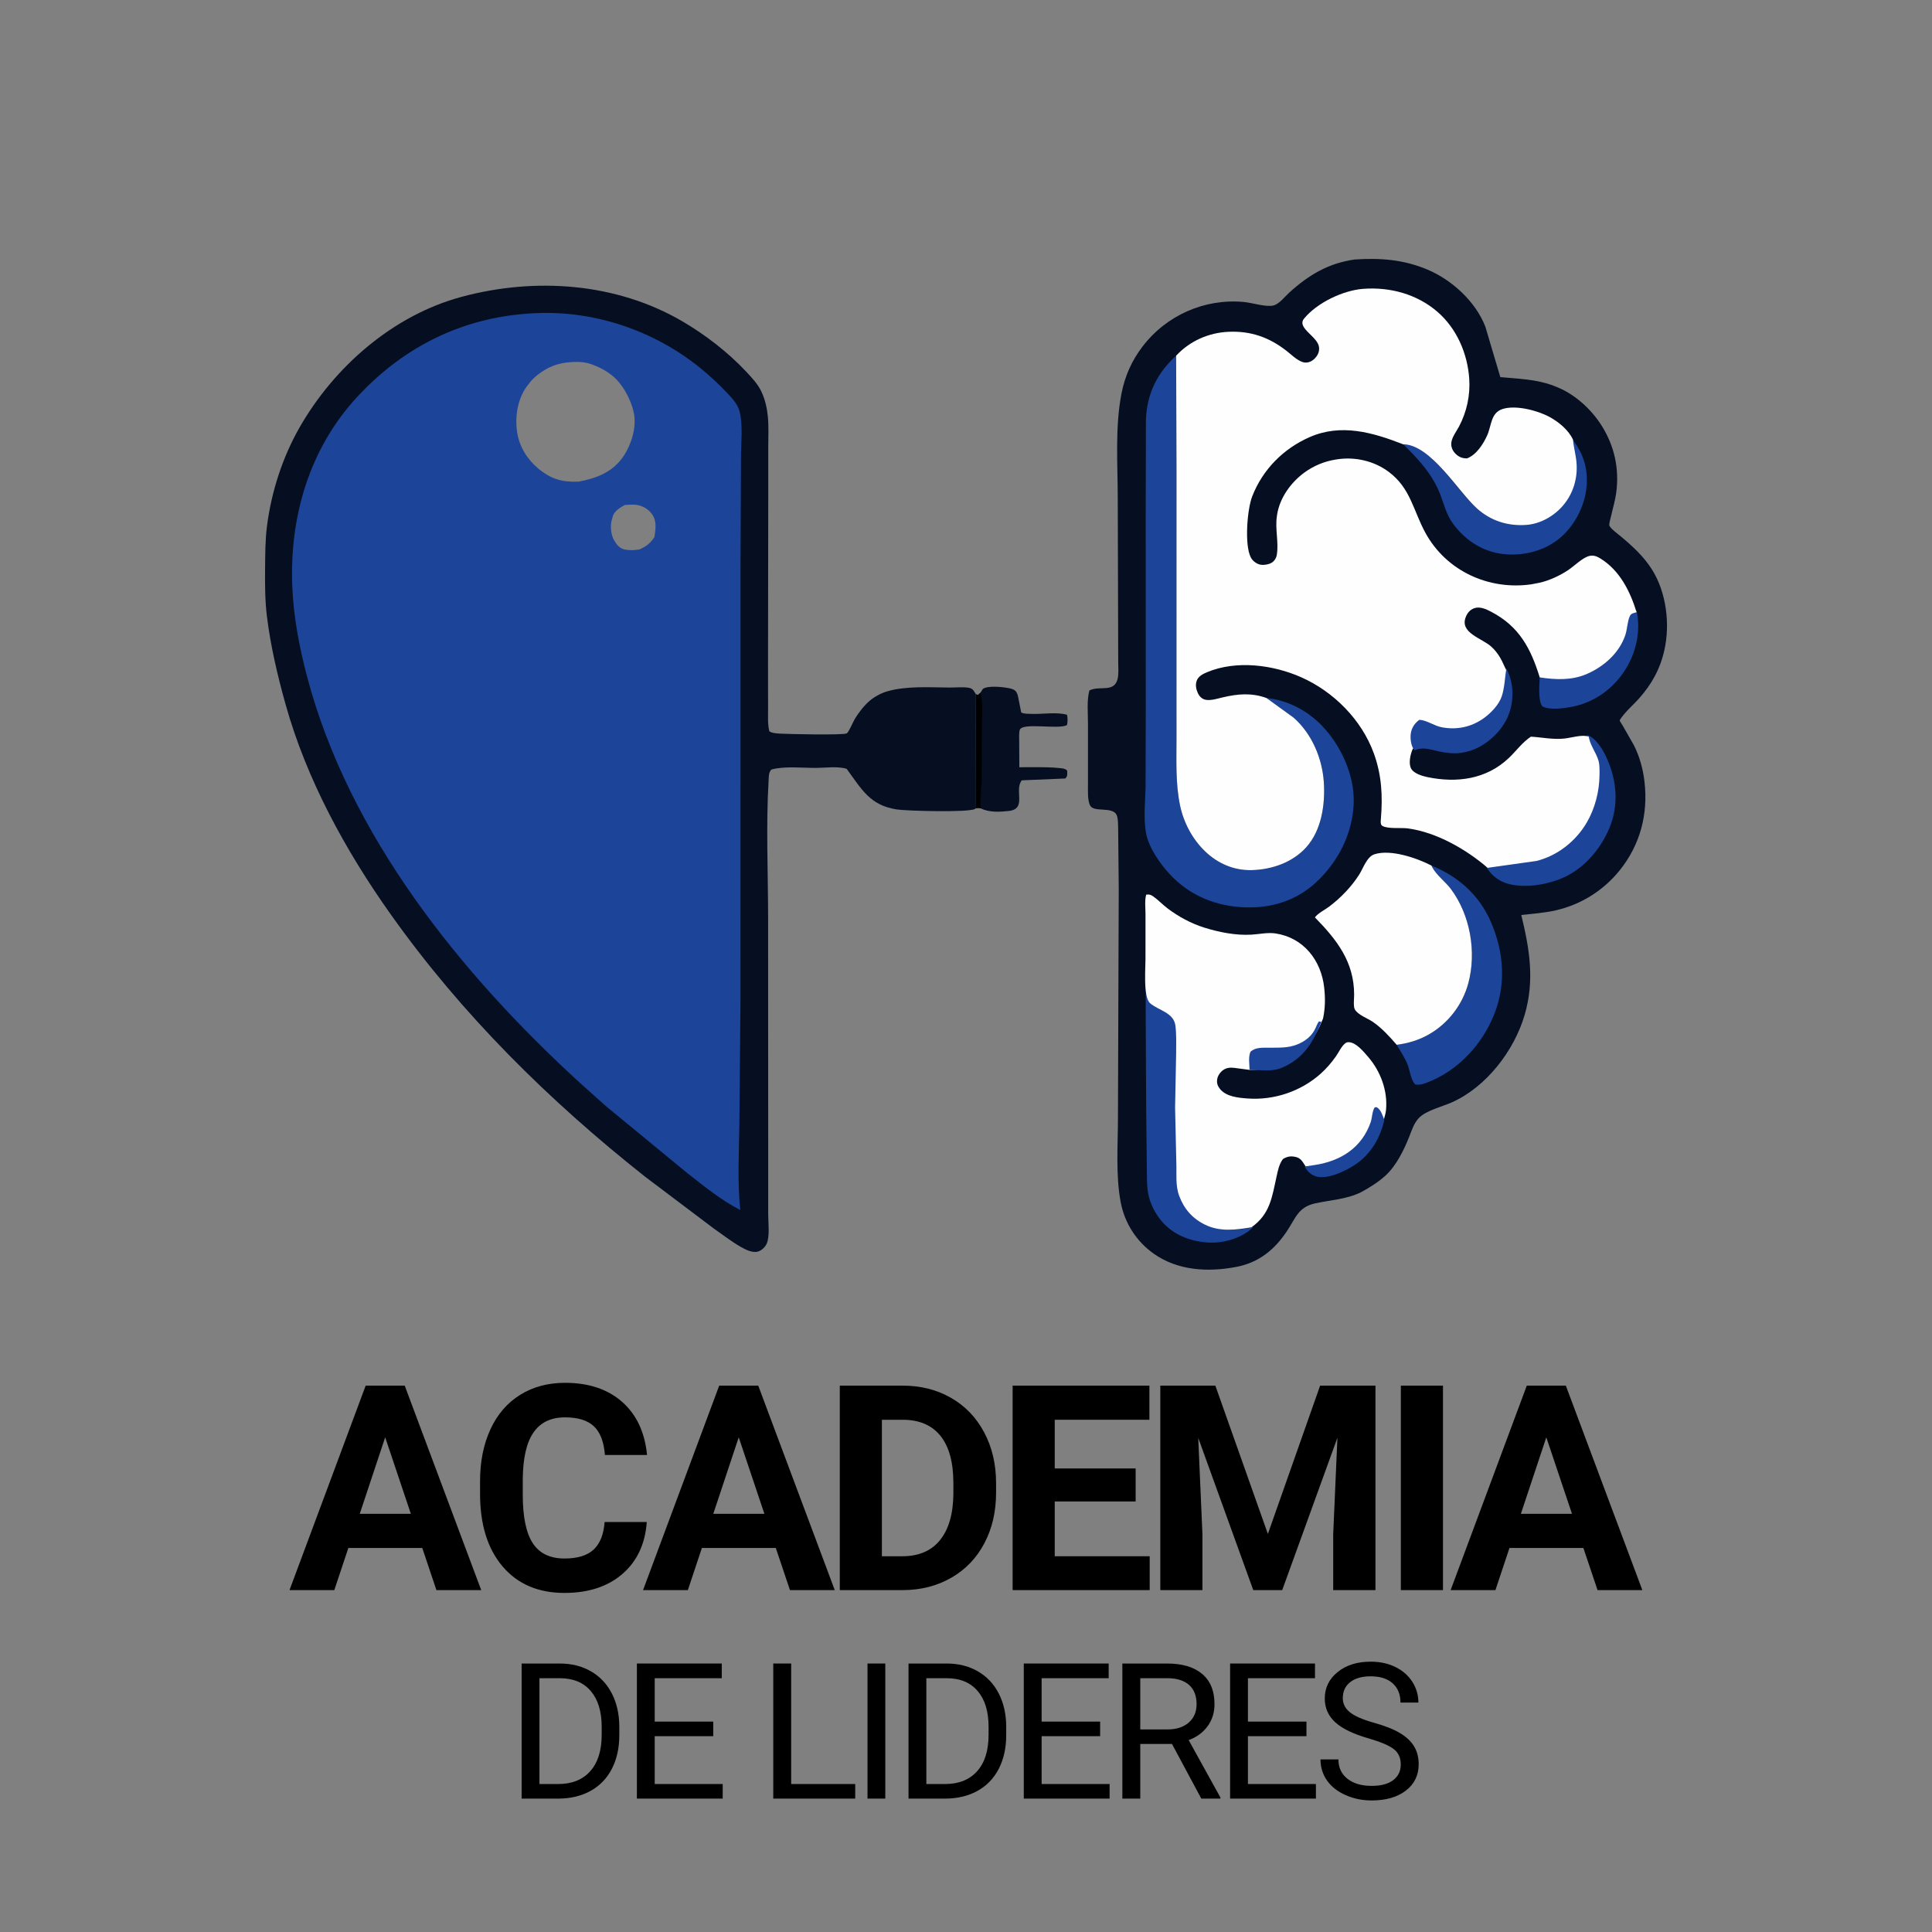 <svg xmlns="http://www.w3.org/2000/svg" xmlns:xlink="http://www.w3.org/1999/xlink" width="1000" zoomAndPan="magnify" viewBox="0 0 750 750" height="1000" preserveAspectRatio="xMidYMid meet" version="1.0"><rect x="0" y="0" width="750" height="750" fill="#808080" stroke="none"/><defs><g/><clipPath id="0601e370c2"><path d="M 422 100.367 L 647.305 100.367 L 647.305 493 L 422 493 Z M 422 100.367 " clip-rule="nonzero"/></clipPath><clipPath id="54250e7d91"><path d="M 102.805 110 L 379 110 L 379 487 L 102.805 487 Z M 102.805 110 " clip-rule="nonzero"/></clipPath></defs><g clip-path="url(#0601e370c2)"><path fill="#050f21" d="M 525.84 100.742 C 535.742 100.062 544.863 100.754 554.059 104.621 C 563.598 108.629 572.754 116.98 576.59 126.742 L 582.426 146.406 C 589.273 147.027 596.465 147.215 602.957 149.691 L 603.73 149.992 C 611.035 152.727 617.676 158.719 621.793 165.297 C 626.781 173.25 628.668 182.078 627.402 191.379 C 626.996 194.359 626.086 197.309 625.438 200.246 C 625.273 200.988 624.598 203.262 624.742 203.965 C 624.957 205.008 628.219 207.422 629.168 208.215 C 633.746 212.031 638.156 216.066 641.344 221.168 C 646.891 230.043 648.371 242.223 646.113 252.344 C 644.473 259.707 641.191 265.648 636.164 271.262 C 634.262 273.395 632.031 275.305 630.246 277.531 C 629.941 277.91 628.781 279.34 628.75 279.711 C 628.738 279.84 629.75 281.379 629.859 281.566 L 634.238 289.234 C 636.508 293.684 637.809 298.492 638.387 303.434 C 639.859 316.062 636.715 328.023 628.688 337.953 C 622.398 345.734 613.766 351.125 604.031 353.375 C 599.637 354.395 595.039 354.699 590.559 355.199 C 593.785 368.484 595.797 380.469 591.887 393.914 C 587.852 407.816 577.031 421.93 563.625 427.926 C 559.855 429.613 553.523 431.082 550.742 434.07 C 548.855 436.098 548.051 438.773 547.055 441.285 C 545.016 446.406 542.082 452.426 537.988 456.227 C 535.148 458.863 531.715 460.984 528.324 462.836 C 522.707 465.59 516.523 465.828 510.512 467.156 C 503.996 468.59 502.973 472.812 499.684 477.781 C 494.828 485.113 488.695 490.148 479.879 491.82 C 468.914 493.895 457.27 493.293 447.91 486.703 C 441.141 481.934 436.605 474.816 435.062 466.754 C 433.035 456.176 434.008 444.305 433.988 433.531 L 434.293 344.965 L 434.078 322.781 C 434.023 321.188 434.156 317.645 433.43 316.273 C 431.723 313.059 424.805 315.406 423.266 312.82 C 422.07 310.82 422.371 306.605 422.348 304.258 L 422.348 280.945 C 422.363 276.855 421.836 272.012 422.887 268.051 C 424.93 266.93 427.785 267.34 430.074 267.023 C 434.926 266.363 434.102 261.105 434.09 257.258 L 433.91 193.441 C 433.902 180.098 432.805 165.82 435.375 152.707 C 436.688 146.008 439.309 140.078 443.441 134.637 C 452.762 122.363 467.648 115.805 482.926 117.234 C 486.094 117.535 491.438 119.277 494.312 118.59 C 496.605 118.039 498.797 115.121 500.473 113.602 C 508.027 106.754 515.633 102.188 525.84 100.742 Z M 525.84 100.742 " fill-opacity="1" fill-rule="nonzero"/></g><path fill="#1c4499" d="M 208.52 119.27 C 231.699 118.25 254.836 126.332 272.77 141.047 C 276.523 144.129 280.043 147.48 283.359 151.035 C 285.324 153.141 287.438 155.418 288.172 158.297 C 289.551 163.676 288.723 171.066 288.727 176.691 L 288.531 219.41 L 288.52 392.605 L 288.094 441.191 C 287.934 452.516 287.285 464.109 288.445 475.383 C 280.754 471.402 274.184 465.84 267.391 460.48 L 235.844 434.156 L 225.742 424.996 C 178.93 381.617 135.012 326.449 118.672 263.172 C 115.707 251.688 113.488 239.887 112.996 228.004 C 111.848 200.289 119.594 173.148 138.43 152.516 C 157.203 131.945 180.988 120.406 208.52 119.27 Z M 223.285 140.492 C 218.18 140.633 214.043 141.652 209.832 144.68 C 207.867 146.09 206.57 147.234 205.102 149.227 L 204.645 149.824 C 200.883 154.809 199.828 161.773 200.77 167.891 C 201.625 173.43 204.695 178.332 208.922 181.859 C 213.91 186.02 218.18 187.215 224.645 186.973 C 231.641 185.66 237.965 183.234 242.113 177 C 245.078 172.551 247.078 166.082 246.129 160.691 C 245.461 156.871 243.195 152.039 240.766 149.016 L 240.359 148.492 C 237.863 145.355 233.961 143.023 230.258 141.652 L 229.758 141.461 C 227.656 140.676 225.512 140.438 223.285 140.492 Z M 242.625 196.008 C 240.953 196.863 238.562 198.34 237.941 200.262 L 237.734 201.027 L 237.5 201.758 C 236.789 204.246 237.18 207.789 238.496 209.922 C 239.531 211.594 240.594 212.938 242.613 213.336 C 244.543 213.719 246.418 213.598 248.336 213.262 C 250.969 212.031 252.473 210.91 254.07 208.445 C 254.5 205.266 255.062 202.258 253.027 199.48 C 251.648 197.602 249.328 196.273 247.043 195.98 C 245.586 195.793 244.086 195.98 242.625 196.008 Z M 242.625 196.008 " fill-opacity="1" fill-rule="nonzero"/><path fill="#050f21" d="M 380.566 268.957 L 381.57 267.414 C 383.559 266.082 389.012 266.652 391.426 267.102 C 392.508 267.301 393.844 267.617 394.477 268.547 C 395.094 269.461 395.203 270.379 395.406 271.438 L 396.426 276.559 C 397.422 277.152 399.023 277.066 400.188 277.125 C 404.473 277.332 410.219 276.285 414.223 277.484 C 414.508 278.953 414.48 279.969 414.223 281.434 C 411.203 283.367 396.754 280.285 395.863 283.367 C 395.492 284.652 395.668 286.445 395.652 287.809 L 395.703 297.836 C 400.68 297.875 405.879 297.637 410.82 298.129 C 412.141 298.262 413.273 298.207 414.27 299.129 C 414.27 300.551 414.566 301.164 413.547 302.207 L 396.641 302.926 C 393.598 306.824 398.773 314.027 391.602 314.816 C 387.949 315.219 384.125 315.418 380.727 313.832 C 379.801 313.539 379.637 313.605 378.727 313.82 L 378.848 269.539 L 379.672 269.773 Z M 380.566 268.957 " fill-opacity="1" fill-rule="nonzero"/><path fill="#000000" d="M 380.566 268.957 C 381.77 273.062 381.16 278.086 381.164 282.348 L 381.094 303.129 C 380.965 306.637 380.34 310.344 380.727 313.828 C 379.801 313.539 379.637 313.605 378.727 313.82 L 378.848 269.539 L 379.672 269.773 Z M 380.566 268.957 " fill-opacity="1" fill-rule="nonzero"/><g clip-path="url(#54250e7d91)"><path fill="#050f21" d="M 378.727 313.82 L 378.426 314.055 C 375.992 315.438 352.074 314.832 348.105 314.223 C 337.602 312.609 334.438 306.258 328.668 298.461 C 325.32 297.383 320.461 298.074 316.945 298.098 C 311.629 298.137 304.512 297.312 299.441 298.738 C 298.324 299.906 298.457 301.613 298.363 303.195 C 297.34 320.559 298.148 338.348 298.18 355.746 L 298.215 448.012 L 298.215 471.316 C 298.211 474.5 298.895 479.914 297.633 482.77 C 297.023 484.145 295.742 485.379 294.289 485.832 C 292.094 486.52 289.371 485.066 287.52 484.012 C 283.867 481.93 280.402 479.207 276.949 476.801 L 250.391 456.77 C 213.098 427.258 179.316 393.887 151.723 355.023 C 134.195 330.336 119.008 302.641 110.832 273.336 C 107.723 262.203 105.02 250.707 103.613 239.215 C 102.867 233.125 102.844 226.809 102.906 220.68 C 102.965 215.141 102.945 209.52 103.668 204.02 C 105.398 190.789 109.66 177.547 116.281 165.949 C 129.789 142.301 152.637 122.355 179.25 115.215 C 207.723 107.574 239.211 109.699 264.957 124.773 C 273.766 129.93 282.535 136.691 289.547 144.145 C 291.77 146.512 294.16 149.023 295.559 151.992 C 297.02 155.098 297.746 158.324 298.078 161.719 C 298.457 165.578 298.242 169.629 298.238 173.504 L 298.234 193.184 L 298.145 258.07 L 298.164 274.891 C 298.188 277.828 297.934 281.047 298.66 283.895 C 299.758 284.633 301.48 284.703 302.789 284.793 C 305.5 284.977 327.711 285.453 328.738 284.68 C 329.594 284.035 331.176 280.18 331.855 279.059 C 333.367 276.578 335.418 273.918 337.633 272.027 C 339.5 270.434 342.066 269.062 344.422 268.379 C 351.984 266.188 360.949 266.863 368.777 266.906 C 371.105 266.918 373.988 266.594 376.242 267.031 C 377.75 267.32 378.109 268.352 378.848 269.539 Z M 208.152 121.559 C 180.863 122.668 157.289 133.953 138.68 154.059 C 120.012 174.234 112.332 200.77 113.473 227.863 C 113.961 239.48 116.156 251.023 119.098 262.246 C 135.293 324.113 178.824 378.047 225.227 420.461 L 235.238 429.418 L 266.508 455.156 C 273.238 460.395 279.75 465.828 287.375 469.727 C 286.227 458.699 286.871 447.367 287.027 436.293 L 287.449 388.793 L 287.461 219.465 L 287.652 177.699 C 287.648 172.199 288.473 164.973 287.105 159.711 C 286.375 156.898 284.281 154.672 282.336 152.613 C 279.047 149.141 275.559 145.859 271.84 142.852 C 254.062 128.461 231.129 120.562 208.152 121.559 Z M 208.152 121.559 " fill-opacity="1" fill-rule="nonzero"/></g><path fill="#1c4499" d="M 635.312 236.996 C 637.066 245.148 635.113 253.617 630.602 260.492 C 626.016 267.477 618.926 272.594 610.691 274.281 C 607.465 274.941 601.617 275.812 598.703 274.195 C 596.906 271.586 597.676 265.434 597.723 262.289 C 603.848 263.215 610.117 263.504 615.945 260.996 C 622.59 258.137 628.629 252.828 630.965 245.809 C 631.727 243.512 631.719 240.656 632.691 238.523 C 633.23 237.34 634.164 237.359 635.312 236.996 Z M 635.312 236.996 " fill-opacity="1" fill-rule="nonzero"/><path fill="#1c4499" d="M 616.074 285.301 C 619.371 286.441 621.773 290.27 623.242 293.254 C 627.312 301.527 628.512 311.035 625.391 319.801 C 622.375 328.262 615.805 336.473 607.609 340.363 C 600.934 343.531 590.777 345.289 583.754 342.512 C 581.035 341.438 578.156 338.898 576.844 336.234 L 577.285 336.148 L 595.727 333.559 C 603.871 331.574 611.027 325.91 615.242 318.746 C 618.516 313.18 620.219 306.512 620.258 300.082 C 620.27 298.34 620.348 296.23 619.84 294.555 C 618.957 291.621 616.879 288.934 616.219 286.023 Z M 616.074 285.301 " fill-opacity="1" fill-rule="nonzero"/><path fill="#1c4499" d="M 609.965 170.008 C 614.508 175.613 616.504 181.5 615.914 188.781 C 615.281 196.535 611.066 204.531 604.957 209.352 C 599.004 214.051 590.859 215.953 583.379 215.059 C 575.453 214.105 568.98 209.801 564.219 203.527 C 561.383 199.789 560.578 195.566 558.855 191.312 C 555.738 183.613 549.91 177.406 543.977 171.785 C 554.785 171.875 565.281 190.109 572.723 196.738 C 578.148 201.574 584.762 203.629 591.949 203.086 C 597.375 202.676 602.699 199.605 606.176 195.477 C 610.113 190.805 611.828 184.906 611.316 178.852 C 611.066 175.879 610.219 173.008 609.965 170.008 Z M 609.965 170.008 " fill-opacity="1" fill-rule="nonzero"/><path fill="#1c4499" d="M 555.672 336.012 C 566.148 340.234 574.301 347.527 578.805 357.992 C 583.859 369.738 584.773 382.301 579.855 394.234 C 575.184 405.586 566.227 415.301 554.762 419.941 C 552.93 420.68 551.383 421.305 549.371 420.988 C 547.711 419.215 547.375 415.891 546.551 413.617 C 545.543 410.848 543.691 408.133 542.191 405.59 C 546.605 405.035 550.895 403.75 554.766 401.52 C 562.211 397.23 567.73 390.047 569.977 381.766 C 573.266 369.652 570.762 355.09 563.16 345.012 C 561.078 342.25 557.621 339.727 556.039 336.738 Z M 555.672 336.012 " fill-opacity="1" fill-rule="nonzero"/><path fill="#1c4499" d="M 445.348 370.762 C 445.477 374.727 444.262 386.98 447.148 389.457 C 450.477 392.316 456.332 393.031 456.973 398.191 C 457.406 401.676 457.258 405.414 457.25 408.926 L 456.84 429.973 L 457.324 451.5 C 457.477 455.742 456.918 460.152 458.422 464.195 C 460.324 469.316 463.574 473.055 468.523 475.449 C 474.316 478.254 480.406 477.445 486.492 476.445 L 486.117 476.781 C 481.512 480.871 474.594 482.805 468.457 482.316 C 461.664 481.781 455.281 479.234 450.836 473.922 C 448.418 471.035 446.441 467.191 445.746 463.473 C 445.07 459.871 445.262 455.883 445.188 452.227 L 444.949 430.477 L 444.762 394.012 C 444.781 386.305 444.672 378.441 445.348 370.762 Z M 445.348 370.762 " fill-opacity="1" fill-rule="nonzero"/><path fill="#fefefe" d="M 542.191 405.59 C 539.461 402.41 536.441 399.117 532.98 396.719 C 530.879 395.27 527.301 394.102 525.961 391.887 C 525.289 390.762 525.676 387.586 525.676 386.133 C 525.672 373.379 518.957 364.809 510.445 356.133 C 511.66 354.477 514.398 353.152 516.07 351.879 C 520.547 348.465 524.641 344.234 527.664 339.473 C 529.223 337.02 530.598 332.594 533.543 331.633 C 539.859 329.578 550.043 333.086 555.672 336.012 L 556.039 336.738 C 557.621 339.727 561.078 342.25 563.16 345.012 C 570.762 355.09 573.266 369.652 569.977 381.766 C 567.73 390.047 562.211 397.23 554.766 401.52 C 550.895 403.75 546.605 405.035 542.191 405.59 Z M 542.191 405.59 " fill-opacity="1" fill-rule="nonzero"/><path fill="#1c4499" d="M 491.648 270.969 C 499.914 271.777 507.781 275.984 513.43 281.984 C 520.676 289.676 525.887 301.062 525.504 311.777 C 525.082 323.48 519.566 334.418 511.062 342.367 C 503.355 349.578 493.777 352.586 483.336 352.23 C 472.062 351.844 461.789 347.695 454.07 339.332 C 450.234 335.176 445.855 328.93 444.855 323.254 C 443.824 317.426 444.637 310.77 444.711 304.84 L 444.789 273.598 L 444.762 199.953 L 444.848 162.629 C 445.34 152.68 449.227 144.746 456.574 138.086 L 456.715 181.992 L 456.711 258.926 L 456.715 286.984 C 456.715 295.574 456.332 304.066 458.066 312.535 C 459.457 319.309 462.906 325.82 467.934 330.602 C 472.875 335.305 479.152 337.984 486.043 337.777 C 493.805 337.543 501.758 334.801 507.055 328.938 C 513.043 322.309 514.469 312.277 513.91 303.676 C 513.305 294.359 509.219 284.734 502.129 278.551 Z M 491.648 270.969 " fill-opacity="1" fill-rule="nonzero"/><path fill="#fefefe" d="M 444.676 370.762 L 444.68 354.914 C 444.684 352.574 444.312 349.551 444.945 347.301 C 446.086 347.152 446.68 347.285 447.648 347.961 C 449.594 349.32 451.293 351.156 453.199 352.602 C 457.406 355.793 462.371 358.496 467.414 360.07 C 473.25 361.891 479.641 363.18 485.789 362.832 C 488.773 362.66 492.145 361.906 495.105 362.352 C 506.027 363.984 512.91 372.801 514.055 383.43 C 514.504 387.574 514.461 391.234 513.617 395.34 C 510.402 403.379 505.996 409.504 497.875 413.055 C 493.695 414.879 489.602 415.305 485.086 415.328 L 479.215 414.555 C 477.629 414.34 476.109 414.465 474.773 415.434 C 473.656 416.242 472.715 417.621 472.504 419 C 472.281 420.473 472.691 421.625 473.621 422.762 C 476.055 425.738 480.684 426.168 484.312 426.43 C 494.621 427.18 505.078 423.648 512.766 416.734 C 514.938 414.777 516.855 412.543 518.547 410.16 C 519.609 408.66 520.73 406.207 522.141 405.078 C 522.676 404.648 522.977 404.566 523.66 404.586 C 526.441 404.664 529.43 408.34 531.156 410.34 C 535.941 415.895 538.738 423.434 538.059 430.793 C 537.957 431.895 537.68 432.961 537.379 434.023 C 535.844 441.117 532.062 447.547 525.887 451.57 C 522.227 453.953 515.527 457.195 511.078 456.066 C 509.012 455.543 507.465 453.969 506.445 452.168 C 505.469 450.688 504.82 449.555 502.988 449.129 C 501.094 448.684 499.66 448.938 498.023 449.941 C 496.492 452.086 496.098 454.281 495.547 456.797 C 493.758 464.945 492.992 471.32 485.816 476.445 C 479.738 477.445 473.645 478.254 467.852 475.449 C 462.902 473.055 459.652 469.316 457.75 464.195 C 456.246 460.152 456.805 455.742 456.652 451.5 L 456.168 429.973 L 456.578 408.926 C 456.586 405.414 456.734 401.676 456.301 398.191 C 455.66 393.031 449.805 392.316 446.477 389.457 C 443.59 386.98 444.805 374.727 444.676 370.762 Z M 444.676 370.762 " fill-opacity="1" fill-rule="nonzero"/><path fill="#1c4499" d="M 485.086 415.328 C 485.031 412.832 484.547 410.648 485.406 408.32 C 487.43 406.426 490.25 406.758 492.891 406.723 C 496.59 406.672 499.934 406.875 503.438 405.508 C 506.672 404.25 509.395 402.156 510.77 398.902 C 511.145 398.012 511.453 397.285 512.023 396.492 L 512.945 396.684 C 509.73 404.727 505.996 410.848 497.875 414.398 C 493.695 416.223 489.602 415.305 485.086 415.328 Z M 485.086 415.328 " fill-opacity="1" fill-rule="nonzero"/><path fill="#1c4499" d="M 506.445 452.84 L 510.406 452.25 C 520.516 450.703 528.641 445.555 532.09 435.652 C 532.68 433.949 532.676 431.234 533.68 429.859 L 534.402 429.805 C 536.105 430.73 536.66 432.977 537.379 434.695 C 535.844 441.789 532.062 448.219 525.887 452.242 C 522.227 454.625 515.527 457.867 511.078 456.738 C 509.012 456.215 507.465 454.641 506.445 452.84 Z M 506.445 452.84 " fill-opacity="1" fill-rule="nonzero"/><path fill="#fefefe" d="M 456.574 138.086 C 461.832 132.406 469.148 129.148 476.887 128.805 C 485.543 128.418 492.699 130.926 499.477 136.242 C 501.293 137.664 503.238 139.625 505.414 140.465 C 507.332 141.207 509.215 140.453 510.551 138.988 C 511.645 137.793 512.195 136.496 512.059 134.875 C 511.695 130.648 503.258 127.359 506.211 123.715 C 511.195 117.566 521.324 112.727 529.164 112.129 C 539.535 111.336 550.02 114.156 557.984 121.02 C 565.504 127.5 569.691 137.234 570.355 147.027 C 570.793 153.426 569.391 159.918 566.387 165.574 C 565.391 167.441 563.688 169.641 563.41 171.754 C 563.184 173.512 563.93 175.129 565.207 176.305 C 566.527 177.52 567.719 177.934 569.48 177.949 C 573.117 176.602 575.809 172.391 577.34 168.977 C 579.008 165.25 578.691 160.344 583.164 158.824 C 588.309 157.07 596.965 159.367 601.566 161.883 C 605.129 163.828 608.906 166.922 610.637 170.68 C 610.891 173.68 611.738 176.551 611.992 179.523 C 612.5 185.578 610.785 191.477 606.848 196.148 C 603.371 200.277 598.047 203.348 592.621 203.758 C 585.434 204.301 578.82 202.246 573.395 197.41 C 565.953 190.781 555.457 172.547 544.648 172.457 C 532.902 167.871 520.656 164.332 508.441 169.672 C 498.219 174.145 490.188 182.246 486.117 192.668 C 484.164 197.664 483.062 211.379 485.52 216.301 C 486.16 217.586 487.336 218.551 488.672 219.043 C 490.055 219.551 492.477 219.207 493.707 218.418 C 494.777 217.734 495.453 216.613 495.656 215.363 C 496.453 210.547 494.945 205.398 495.672 200.504 L 495.766 199.828 C 496.762 193.289 501.141 187.238 506.422 183.402 C 509.961 180.832 514.098 179.094 518.422 178.418 L 519.062 178.309 C 526.066 177.238 533.441 178.934 539.129 183.195 C 547.621 189.559 548.594 198.148 553.34 206.84 C 561.414 221.625 577.891 229.203 594.461 226.832 L 597.52 226.242 C 601.387 225.41 605.566 223.453 608.84 221.258 C 611.121 219.727 614.387 216.426 617.012 215.816 C 618.598 215.449 619.91 215.965 621.234 216.777 C 628.754 221.402 632.812 229.492 635.312 237.668 C 634.164 238.031 633.23 238.012 632.691 239.195 C 631.719 241.328 631.727 244.184 630.965 246.48 C 628.629 253.5 622.59 258.809 615.945 261.668 C 610.117 264.18 603.848 263.887 597.723 262.961 C 594.242 251.703 589.777 243.184 578.875 237.488 C 576.922 236.469 574.473 235.316 572.254 236.125 C 570.602 236.727 569.605 237.996 568.984 239.598 C 566.609 245.707 575.32 247.777 578.867 250.984 C 581.359 253.238 582.77 255.766 584.09 258.809 C 586.75 263.902 587.141 269.914 585.461 275.395 C 583.617 281.418 578.75 286.621 573.207 289.477 C 571.203 290.512 569.23 291.16 566.992 291.492 L 566.297 291.602 C 563.441 291.996 560.438 291.555 557.637 290.957 C 554.402 290.262 551.707 289.18 548.512 290.59 L 548.355 290.902 C 547.504 292.859 546.75 296.262 547.75 298.266 C 548.766 300.289 552.121 301.258 554.121 301.672 C 565.531 304.051 577.039 302.527 585.73 294.25 C 588.66 291.465 590.91 288.227 594.293 285.969 C 598.668 286.238 602.809 287.156 607.23 286.711 C 609.996 286.43 614.242 285.012 616.746 285.973 L 616.891 286.695 C 617.551 289.605 619.629 292.293 620.512 295.227 C 621.02 296.902 620.941 299.012 620.93 300.754 C 620.891 307.184 619.188 313.855 615.914 319.418 C 611.699 326.586 604.543 332.246 596.398 334.23 L 577.957 336.82 L 577.516 336.906 C 569.098 329.652 557.66 323.109 546.543 321.586 C 543.934 321.227 538.809 321.871 536.641 320.617 C 535.824 320.145 535.977 318.855 536.047 318.039 C 536.801 309.117 536.395 300.887 533.301 292.398 C 528.562 279.406 517.75 268.527 505.191 262.938 C 494.23 258.062 479.941 256.188 468.578 260.949 C 466.918 261.645 465.121 262.551 464.52 264.387 C 464.004 265.961 464.328 267.57 465 269.039 C 465.625 270.41 466.707 271.473 468.254 271.691 C 470.215 271.973 472.66 271.195 474.574 270.742 C 480.504 269.336 485.844 268.867 491.648 270.969 L 502.129 278.551 C 509.219 284.734 513.305 294.359 513.91 303.676 C 514.469 312.281 513.043 322.309 507.055 328.938 C 501.758 334.801 493.805 337.543 486.043 337.777 C 479.152 337.984 472.875 335.305 467.934 330.602 C 462.906 325.82 459.457 319.309 458.066 312.535 C 456.332 304.066 456.715 295.574 456.715 286.984 L 456.711 258.926 L 456.715 181.992 Z M 456.574 138.086 " fill-opacity="1" fill-rule="nonzero"/><path fill="#1c4499" d="M 584.762 259.48 C 587.422 264.574 587.812 270.586 586.133 276.066 C 584.289 282.094 579.422 287.293 573.883 290.148 C 571.875 291.184 569.902 291.832 567.664 292.164 L 566.969 292.273 C 564.113 292.668 561.109 292.227 558.309 291.629 C 555.074 290.934 552.379 289.852 549.184 291.262 L 548.836 290.895 C 547.625 289.27 547.34 286.129 547.766 284.199 C 548.211 282.203 549.363 280.578 551.016 279.426 C 553.949 279.598 556.711 281.77 559.723 282.332 C 565.547 283.414 571.098 282.277 575.926 278.848 C 578.742 276.852 581.84 273.633 582.969 270.336 C 584.051 267.18 584.219 262.855 584.762 259.48 Z M 584.762 259.48 " fill-opacity="1" fill-rule="nonzero"/><g fill="#000000" fill-opacity="1"><g transform="translate(112.013, 617.277)"><g><path d="M 51.906 -16.359 L 23.219 -16.359 L 17.766 0 L 0.375 0 L 29.938 -79.375 L 45.094 -79.375 L 74.797 0 L 57.406 0 Z M 27.641 -29.609 L 47.484 -29.609 L 37.516 -59.312 Z M 27.641 -29.609 "/></g></g></g><g fill="#000000" fill-opacity="1"><g transform="translate(181.67, 617.277)"><g><path d="M 69.406 -26.438 C 68.789 -17.895 65.633 -11.172 59.938 -6.266 C 54.25 -1.359 46.754 1.094 37.453 1.094 C 27.273 1.094 19.27 -2.332 13.438 -9.188 C 7.602 -16.039 4.688 -25.445 4.688 -37.406 L 4.688 -42.25 C 4.688 -49.883 6.031 -56.609 8.719 -62.422 C 11.406 -68.234 15.25 -72.691 20.25 -75.797 C 25.25 -78.91 31.055 -80.469 37.672 -80.469 C 46.828 -80.469 54.203 -78.016 59.797 -73.109 C 65.398 -68.203 68.641 -61.316 69.516 -52.453 L 53.156 -52.453 C 52.758 -57.578 51.332 -61.289 48.875 -63.594 C 46.426 -65.906 42.691 -67.062 37.672 -67.062 C 32.223 -67.062 28.145 -65.109 25.438 -61.203 C 22.727 -57.297 21.336 -51.234 21.266 -43.016 L 21.266 -37.016 C 21.266 -28.441 22.562 -22.172 25.156 -18.203 C 27.758 -14.242 31.859 -12.266 37.453 -12.266 C 42.504 -12.266 46.273 -13.414 48.766 -15.719 C 51.254 -18.031 52.68 -21.602 53.047 -26.438 Z M 69.406 -26.438 "/></g></g></g><g fill="#000000" fill-opacity="1"><g transform="translate(249.256, 617.277)"><g><path d="M 51.906 -16.359 L 23.219 -16.359 L 17.766 0 L 0.375 0 L 29.938 -79.375 L 45.094 -79.375 L 74.797 0 L 57.406 0 Z M 27.641 -29.609 L 47.484 -29.609 L 37.516 -59.312 Z M 27.641 -29.609 "/></g></g></g><g fill="#000000" fill-opacity="1"><g transform="translate(318.913, 617.277)"><g><path d="M 7.094 0 L 7.094 -79.375 L 31.516 -79.375 C 38.492 -79.375 44.734 -77.801 50.234 -74.656 C 55.742 -71.52 60.039 -67.051 63.125 -61.25 C 66.219 -55.457 67.766 -48.867 67.766 -41.484 L 67.766 -37.844 C 67.766 -30.457 66.242 -23.895 63.203 -18.156 C 60.172 -12.414 55.895 -7.961 50.375 -4.797 C 44.852 -1.629 38.617 -0.031 31.672 0 Z M 23.438 -66.125 L 23.438 -13.141 L 31.344 -13.141 C 37.738 -13.141 42.625 -15.227 46 -19.406 C 49.383 -23.582 51.113 -29.562 51.188 -37.344 L 51.188 -41.547 C 51.188 -49.609 49.516 -55.719 46.172 -59.875 C 42.828 -64.039 37.941 -66.125 31.516 -66.125 Z M 23.438 -66.125 "/></g></g></g><g fill="#000000" fill-opacity="1"><g transform="translate(386.008, 617.277)"><g><path d="M 54.844 -34.406 L 23.438 -34.406 L 23.438 -13.141 L 60.297 -13.141 L 60.297 0 L 7.094 0 L 7.094 -79.375 L 60.188 -79.375 L 60.188 -66.125 L 23.438 -66.125 L 23.438 -47.219 L 54.844 -47.219 Z M 54.844 -34.406 "/></g></g></g><g fill="#000000" fill-opacity="1"><g transform="translate(443.344, 617.277)"><g><path d="M 28.453 -79.375 L 48.844 -21.812 L 69.125 -79.375 L 90.609 -79.375 L 90.609 0 L 74.203 0 L 74.203 -21.703 L 75.844 -59.156 L 54.406 0 L 43.172 0 L 21.812 -59.094 L 23.438 -21.703 L 23.438 0 L 7.094 0 L 7.094 -79.375 Z M 28.453 -79.375 "/></g></g></g><g fill="#000000" fill-opacity="1"><g transform="translate(535.681, 617.277)"><g><path d="M 24.484 0 L 8.125 0 L 8.125 -79.375 L 24.484 -79.375 Z M 24.484 0 "/></g></g></g><g fill="#000000" fill-opacity="1"><g transform="translate(562.759, 617.277)"><g><path d="M 51.906 -16.359 L 23.219 -16.359 L 17.766 0 L 0.375 0 L 29.938 -79.375 L 45.094 -79.375 L 74.797 0 L 57.406 0 Z M 27.641 -29.609 L 47.484 -29.609 L 37.516 -59.312 Z M 27.641 -29.609 "/></g></g></g><g fill="#000000" fill-opacity="1"><g transform="translate(196.416, 698.213)"><g><path d="M 6.078 0 L 6.078 -52.438 L 20.891 -52.438 C 25.453 -52.438 29.484 -51.426 32.984 -49.406 C 36.492 -47.383 39.203 -44.516 41.109 -40.797 C 43.016 -37.078 43.977 -32.805 44 -27.984 L 44 -24.625 C 44 -19.688 43.047 -15.352 41.141 -11.625 C 39.234 -7.906 36.508 -5.051 32.969 -3.062 C 29.426 -1.07 25.301 -0.051 20.594 0 Z M 13 -46.734 L 13 -5.656 L 20.281 -5.656 C 25.602 -5.656 29.742 -7.312 32.703 -10.625 C 35.672 -13.938 37.156 -18.656 37.156 -24.781 L 37.156 -27.844 C 37.156 -33.789 35.754 -38.414 32.953 -41.719 C 30.16 -45.02 26.195 -46.691 21.062 -46.734 Z M 13 -46.734 "/></g></g></g><g fill="#000000" fill-opacity="1"><g transform="translate(241.16, 698.213)"><g><path d="M 35.719 -24.234 L 13 -24.234 L 13 -5.656 L 39.391 -5.656 L 39.391 0 L 6.078 0 L 6.078 -52.438 L 39.031 -52.438 L 39.031 -46.734 L 13 -46.734 L 13 -29.891 L 35.719 -29.891 Z M 35.719 -24.234 "/></g></g></g><g fill="#000000" fill-opacity="1"><g transform="translate(279.459, 698.213)"><g/></g></g><g fill="#000000" fill-opacity="1"><g transform="translate(294.101, 698.213)"><g><path d="M 13.031 -5.656 L 37.891 -5.656 L 37.891 0 L 6.078 0 L 6.078 -52.438 L 13.031 -52.438 Z M 13.031 -5.656 "/></g></g></g><g fill="#000000" fill-opacity="1"><g transform="translate(330.168, 698.213)"><g><path d="M 13.5 0 L 6.594 0 L 6.594 -52.438 L 13.5 -52.438 Z M 13.5 0 "/></g></g></g><g fill="#000000" fill-opacity="1"><g transform="translate(346.61, 698.213)"><g><path d="M 6.078 0 L 6.078 -52.438 L 20.891 -52.438 C 25.453 -52.438 29.484 -51.426 32.984 -49.406 C 36.492 -47.383 39.203 -44.516 41.109 -40.797 C 43.016 -37.078 43.977 -32.805 44 -27.984 L 44 -24.625 C 44 -19.688 43.047 -15.352 41.141 -11.625 C 39.234 -7.906 36.508 -5.051 32.969 -3.062 C 29.426 -1.07 25.301 -0.051 20.594 0 Z M 13 -46.734 L 13 -5.656 L 20.281 -5.656 C 25.602 -5.656 29.742 -7.312 32.703 -10.625 C 35.672 -13.938 37.156 -18.656 37.156 -24.781 L 37.156 -27.844 C 37.156 -33.789 35.754 -38.414 32.953 -41.719 C 30.16 -45.02 26.195 -46.691 21.062 -46.734 Z M 13 -46.734 "/></g></g></g><g fill="#000000" fill-opacity="1"><g transform="translate(391.354, 698.213)"><g><path d="M 35.719 -24.234 L 13 -24.234 L 13 -5.656 L 39.391 -5.656 L 39.391 0 L 6.078 0 L 6.078 -52.438 L 39.031 -52.438 L 39.031 -46.734 L 13 -46.734 L 13 -29.891 L 35.719 -29.891 Z M 35.719 -24.234 "/></g></g></g><g fill="#000000" fill-opacity="1"><g transform="translate(429.653, 698.213)"><g><path d="M 25.312 -21.203 L 13 -21.203 L 13 0 L 6.047 0 L 6.047 -52.438 L 23.406 -52.438 C 29.312 -52.438 33.852 -51.086 37.031 -48.391 C 40.219 -45.703 41.812 -41.789 41.812 -36.656 C 41.812 -33.395 40.926 -30.551 39.156 -28.125 C 37.395 -25.695 34.941 -23.883 31.797 -22.688 L 44.109 -0.438 L 44.109 0 L 36.688 0 Z M 13 -26.859 L 23.625 -26.859 C 27.051 -26.859 29.781 -27.742 31.812 -29.516 C 33.844 -31.297 34.859 -33.676 34.859 -36.656 C 34.859 -39.895 33.891 -42.379 31.953 -44.109 C 30.023 -45.836 27.238 -46.711 23.594 -46.734 L 13 -46.734 Z M 13 -26.859 "/></g></g></g><g fill="#000000" fill-opacity="1"><g transform="translate(471.445, 698.213)"><g><path d="M 35.719 -24.234 L 13 -24.234 L 13 -5.656 L 39.391 -5.656 L 39.391 0 L 6.078 0 L 6.078 -52.438 L 39.031 -52.438 L 39.031 -46.734 L 13 -46.734 L 13 -29.891 L 35.719 -29.891 Z M 35.719 -24.234 "/></g></g></g><g fill="#000000" fill-opacity="1"><g transform="translate(509.744, 698.213)"><g><path d="M 21.531 -23.375 C 15.602 -25.07 11.285 -27.16 8.578 -29.641 C 5.879 -32.129 4.531 -35.203 4.531 -38.859 C 4.531 -42.984 6.18 -46.395 9.484 -49.094 C 12.785 -51.801 17.078 -53.156 22.359 -53.156 C 25.961 -53.156 29.176 -52.457 32 -51.062 C 34.82 -49.664 37.004 -47.742 38.547 -45.297 C 40.098 -42.848 40.875 -40.172 40.875 -37.266 L 33.922 -37.266 C 33.922 -40.441 32.91 -42.938 30.891 -44.75 C 28.879 -46.562 26.035 -47.469 22.359 -47.469 C 18.953 -47.469 16.297 -46.711 14.391 -45.203 C 12.484 -43.703 11.531 -41.625 11.531 -38.969 C 11.531 -36.832 12.438 -35.023 14.25 -33.547 C 16.062 -32.066 19.145 -30.711 23.5 -29.484 C 27.852 -28.266 31.258 -26.914 33.719 -25.438 C 36.188 -23.969 38.016 -22.25 39.203 -20.281 C 40.391 -18.312 40.984 -15.992 40.984 -13.328 C 40.984 -9.078 39.328 -5.672 36.016 -3.109 C 32.703 -0.555 28.27 0.719 22.719 0.719 C 19.125 0.719 15.766 0.031 12.641 -1.344 C 9.516 -2.727 7.102 -4.617 5.406 -7.016 C 3.719 -9.422 2.875 -12.148 2.875 -15.203 L 9.828 -15.203 C 9.828 -12.023 11 -9.52 13.344 -7.688 C 15.688 -5.852 18.812 -4.938 22.719 -4.938 C 26.375 -4.938 29.172 -5.68 31.109 -7.172 C 33.055 -8.66 34.031 -10.688 34.031 -13.25 C 34.031 -15.82 33.129 -17.805 31.328 -19.203 C 29.523 -20.609 26.258 -22 21.531 -23.375 Z M 21.531 -23.375 "/></g></g></g></svg>